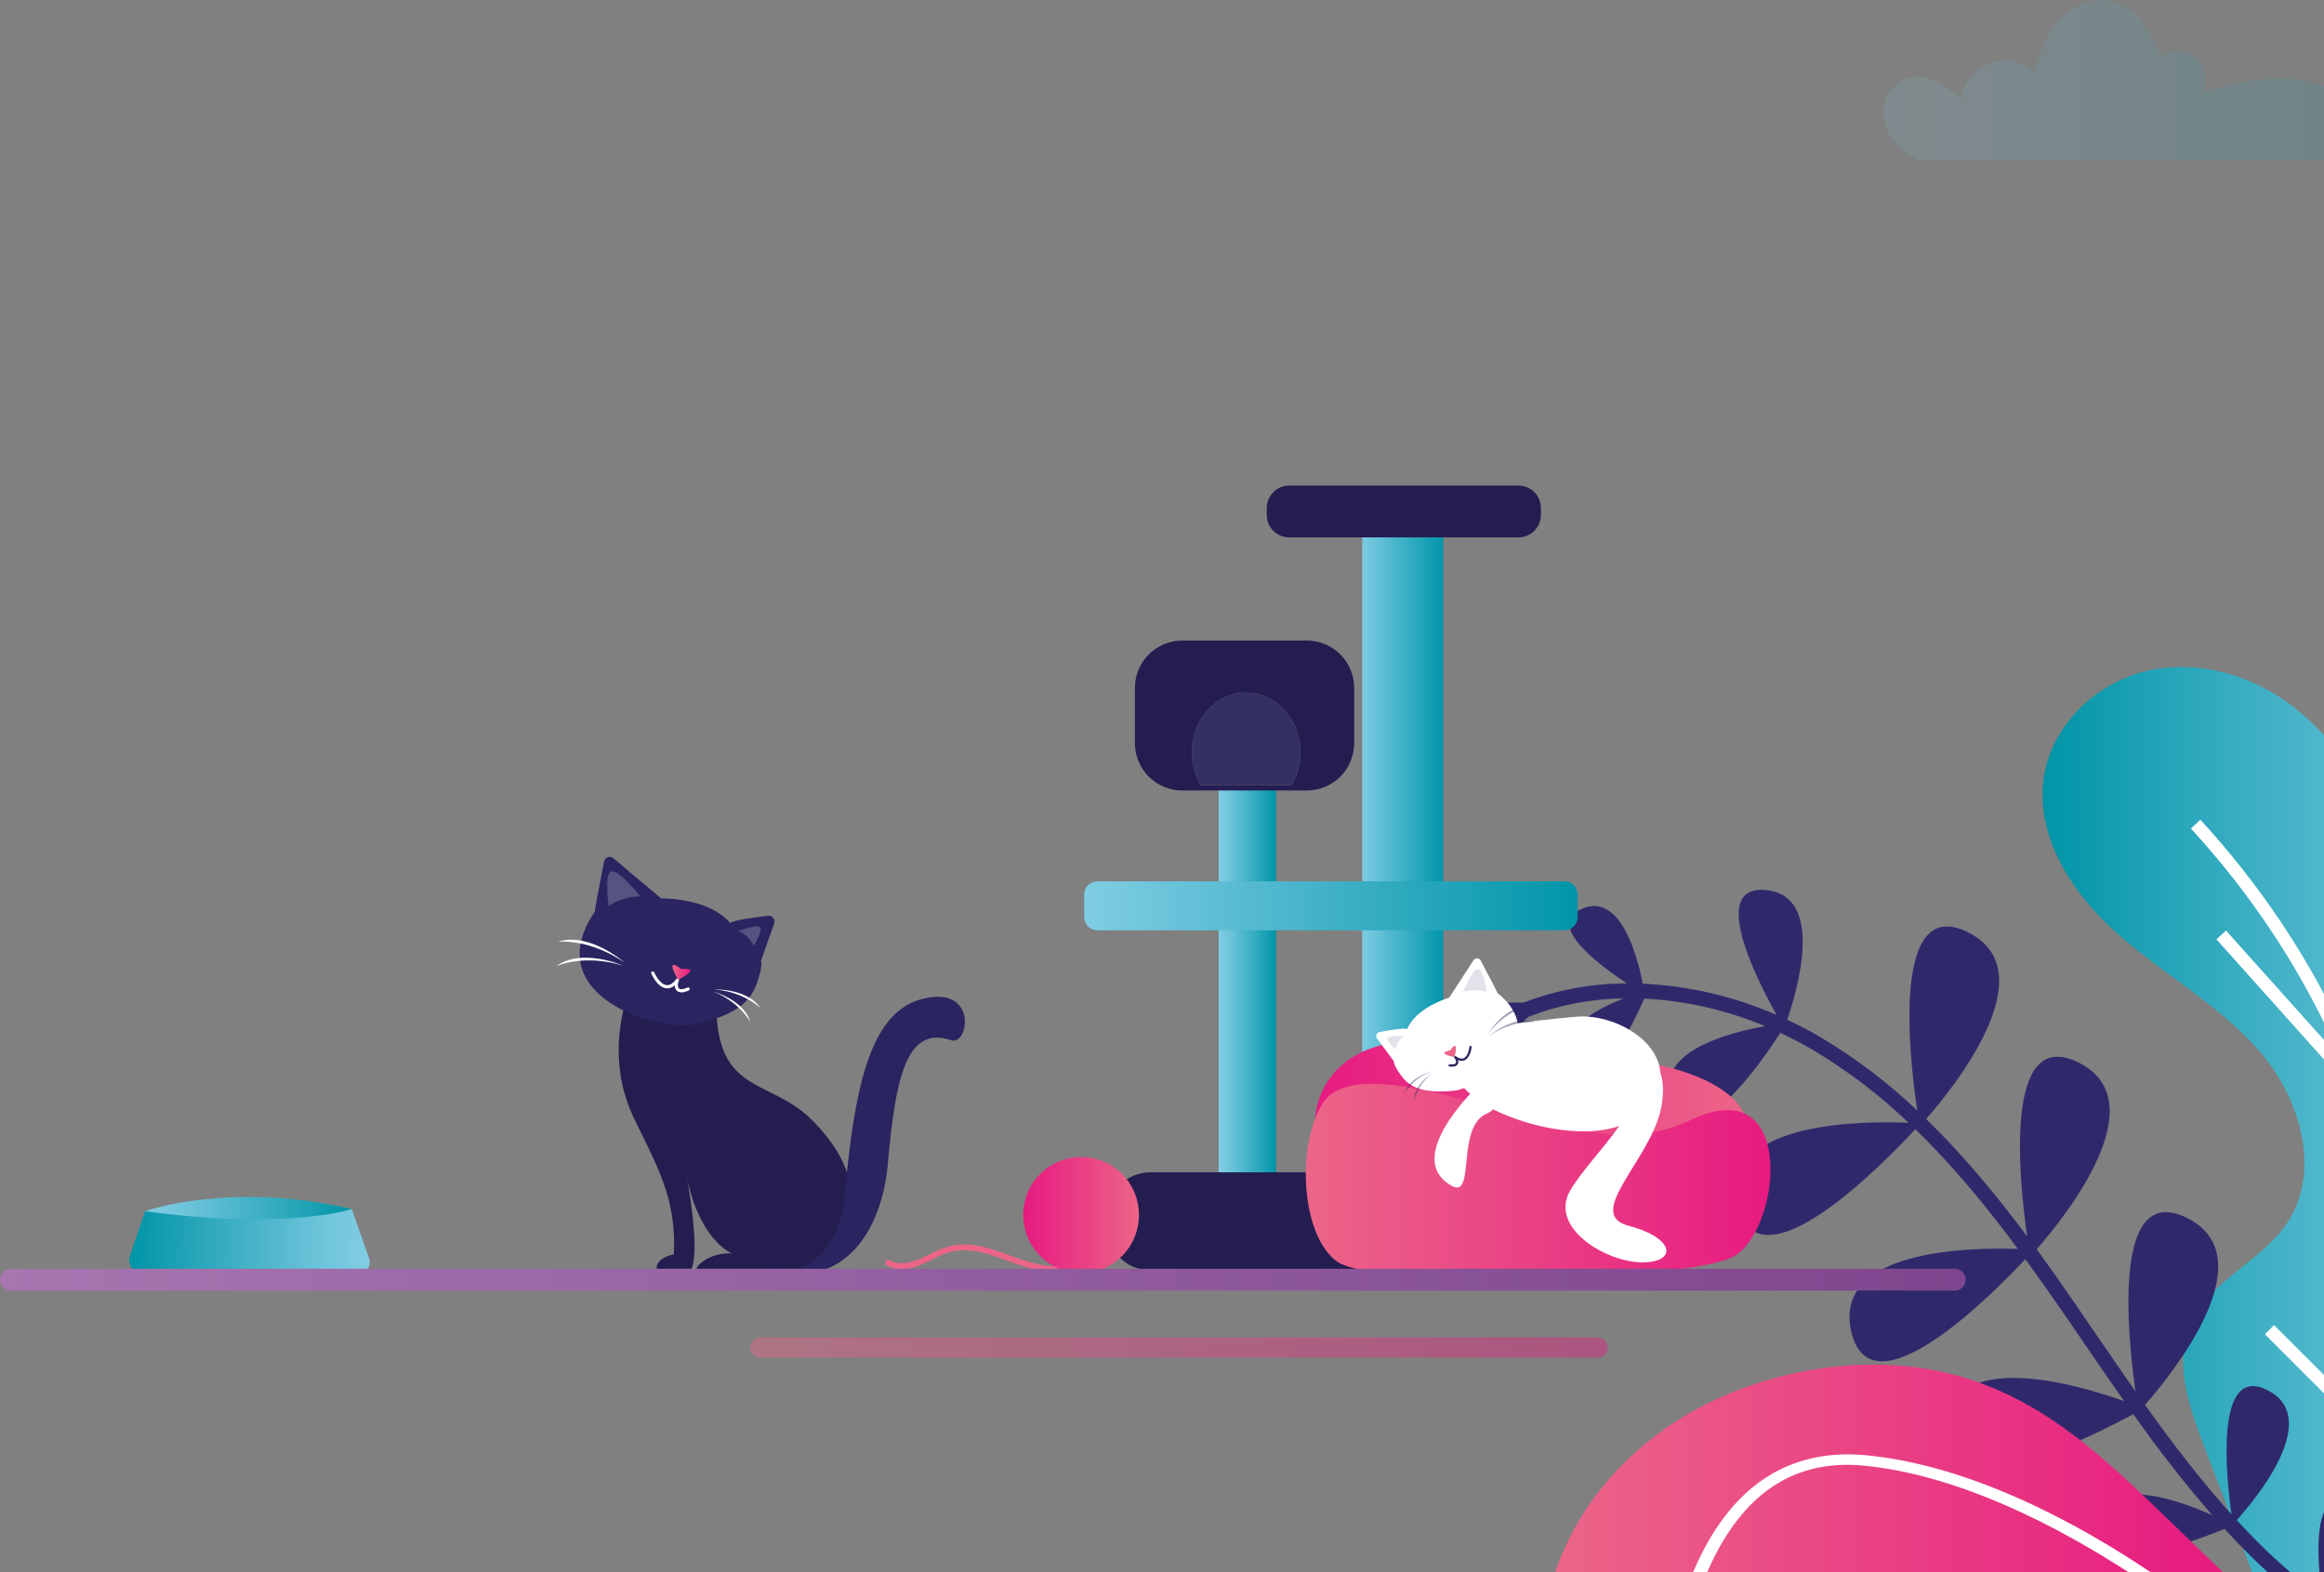 <svg width="986" height="667" viewBox="0 0 986 667" fill="none" xmlns="http://www.w3.org/2000/svg">
<rect x="0" y="0" width="986" height="667" fill="#808080" stroke="none"/>
<g clip-path="url(#clip0_9420_48)">
<path d="M929.446 561.404C937.467 543.284 959.221 535.442 970.262 518.992C985.001 497.017 976.004 466.248 958.987 446.42C941.969 426.591 918.46 413.786 898.86 396.579C879.26 379.373 862.695 354.3 867.416 328.26C871.2 307.347 888.982 290.312 909.37 285.005C929.758 279.699 951.926 285.169 969.169 297.077C998.671 317.444 1013.12 353.356 1023.94 387.847C1030.59 409.01 1036.75 430.93 1046 450.922V667H955.491C948.557 648.792 941.626 630.584 934.697 612.376C928.471 596.043 922.268 577.541 929.446 561.404Z" fill="url(#paint0_linear_9420_48)"/>
<path d="M929.531 351.506L933.55 347.769C1035.72 459.093 1034.54 592.797 1025.87 667H1020.41C1029 593.741 1030.39 461.449 929.531 351.506Z" fill="white"/>
<path d="M1028.11 633.203L960.93 566.094L964.792 562.153L1026.88 624.198C1032.34 614.295 1039.28 601.763 1046 589.551V600.827C1037.62 616.02 1030.58 628.755 1029.87 630.035L1028.11 633.203Z" fill="white"/>
<path d="M1001.62 458.671L997.812 380.926L1003.27 380.582L1007.82 473.865L940.361 398.514L944.426 394.784L1001.62 458.671Z" fill="white"/>
<path d="M943.795 648.646C930.242 654.202 883.106 671.893 888.193 646.906C892.594 625.236 923.172 635.911 938.567 642.817C926.688 629.103 915.511 614.797 905.078 599.953C887.374 609.551 820.95 643.231 824.493 606.117C827.778 571.743 880.539 587.077 901.177 594.412C895.434 586.25 889.824 578.025 884.269 569.925C878.807 561.997 873.423 554.068 867.883 546.218C865.095 542.254 862.234 538.246 859.3 534.193C845.131 549.34 793.758 601.162 785.425 564.923C777.435 530.042 835.838 529.16 856.132 529.878C843.282 512.507 828.917 494.887 812.61 479.07C800.906 491.742 745.913 548.934 737.307 511.329C729.067 475.378 791.394 475.542 809.777 476.362C797.462 464.568 783.851 454.206 769.204 445.476C764.655 442.807 760.012 440.388 755.323 438.203C746.787 451.469 719.665 490.541 709.693 467.45C700.751 446.732 732.531 438.273 748.847 435.355C732.57 428.525 715.234 424.565 697.607 423.649C692.793 434.73 677.32 467.06 667.13 450.961C658.828 437.93 676.641 428.355 688.892 423.579C675.03 423.731 661.31 426.39 648.396 431.429C638.377 440.794 618.27 457.181 615.266 441.621C612.34 426.404 634.242 425.015 646.36 425.374C660.372 419.98 675.258 417.216 690.273 417.219C677.835 409.041 655.684 392.303 671.039 385.584C687.643 378.311 694.798 406.092 696.975 417.344C716.562 418.247 735.817 422.744 753.778 430.61C745.351 415.627 724.846 375.354 749.198 377.617C774.533 379.958 762.462 420.388 758.257 432.631C763.04 434.871 767.776 437.313 772.411 440.052C787.194 448.855 800.949 459.28 813.421 471.133C810.113 448.886 802.131 379.178 834.948 395.526C868.757 412.358 828.386 462.011 817.205 474.746C833.224 490.306 847.37 507.521 860.042 524.54C856.616 500.521 849.859 434.886 881.85 450.774C915.666 467.622 875.272 517.283 864.099 530.01C867.22 534.256 870.232 538.467 873.134 542.644C878.659 550.51 884.058 558.462 889.52 566.414C894.982 574.365 900.443 582.372 906.038 590.339C902.605 566.265 895.933 500.818 927.885 516.713C961.772 533.584 921.151 583.402 910.072 596.02C921.526 612.079 933.558 627.858 946.744 642.474C944.637 627.53 939.269 578.189 962.107 589.832C985.734 601.888 956.333 636.769 948.976 644.932C952.463 648.717 955.998 652.423 959.689 656.021C963.122 659.392 967.156 663.122 971.665 667H962.123C959.782 664.885 957.504 662.739 955.225 660.508C951.309 656.653 947.498 652.699 943.795 648.646Z" fill="#2F296C"/>
<path d="M996.735 638.408C1008.11 644.089 1003.47 656.824 997.117 667H984.063C982.869 652.017 983.447 631.767 996.735 638.408Z" fill="#2F296C"/>
<path d="M711.316 602.832C743.533 582.216 788.655 573.288 826.724 582.653C864.176 591.845 890.315 616.207 914.519 639.485L943.1 666.992H659.865C668.058 642.45 685.598 619.329 711.316 602.832Z" fill="url(#paint1_linear_9420_48)"/>
<path d="M751.795 625.298C763.398 618.587 776.92 615.934 791.963 617.417C837.562 621.888 883.254 647.413 912.412 667H903.002C874.179 648.319 831.998 625.852 790.886 621.818C777.404 620.499 765.38 622.84 755.104 628.787C740.435 637.261 730.791 652.072 724.307 667.023H718.346C725.157 650.948 735.543 634.702 751.795 625.298Z" fill="white"/>
</g>
<g clip-path="url(#clip1_9420_48)">
<path d="M541.406 333.573H517.037V513.269H541.406V333.573Z" fill="url(#paint2_linear_9420_48)"/>
<path d="M612.287 218.658H577.955V516.934H612.287V218.658Z" fill="url(#paint3_linear_9420_48)"/>
<path d="M641.381 497.37H487.931C478.006 497.37 469.961 505.423 469.961 515.357V520.947C469.961 530.88 478.006 538.934 487.931 538.934H641.381C651.305 538.934 659.35 530.88 659.35 520.947V515.357C659.35 505.423 651.305 497.37 641.381 497.37Z" fill="#241D50"/>
<path d="M465.563 373.908H663.763C664.493 373.908 665.217 374.052 665.892 374.331C666.567 374.611 667.179 375.022 667.696 375.539C668.213 376.056 668.622 376.669 668.902 377.345C669.181 378.021 669.325 378.744 669.325 379.476V389.133C669.325 390.606 668.74 392.02 667.7 393.062C666.658 394.104 665.246 394.689 663.774 394.689H465.551C464.08 394.689 462.667 394.104 461.626 393.062C460.585 392.02 460 390.606 460 389.133V379.476C460 378.744 460.144 378.021 460.423 377.345C460.703 376.669 461.113 376.056 461.629 375.539C462.146 375.022 462.759 374.611 463.434 374.331C464.109 374.052 464.832 373.908 465.563 373.908Z" fill="url(#paint4_linear_9420_48)"/>
<path d="M644.228 206H546.969C541.712 206 537.451 210.265 537.451 215.526V218.473C537.451 223.735 541.712 228 546.969 228H644.228C649.484 228 653.744 223.735 653.744 218.473V215.526C653.744 210.265 649.484 206 644.228 206Z" fill="#241D50"/>
<path d="M551.772 319.24C551.79 324.135 550.488 328.944 548.002 333.16H509.401C506.92 328.942 505.618 324.134 505.631 319.24C505.631 305.179 515.952 293.771 528.696 293.771C541.44 293.771 551.772 305.179 551.772 319.24Z" fill="#353063"/>
<path d="M554.455 271.76H501.589C498.947 271.76 496.331 272.282 493.891 273.295C491.451 274.308 489.235 275.793 487.368 277.665C485.503 279.537 484.024 281.759 483.017 284.203C482.01 286.647 481.495 289.267 481.5 291.911V315.27C481.5 320.603 483.617 325.718 487.384 329.489C491.151 333.259 496.261 335.378 501.589 335.378H554.455C559.783 335.378 564.893 333.259 568.66 329.489C572.427 325.718 574.544 320.603 574.544 315.27V291.911C574.549 289.267 574.034 286.647 573.027 284.203C572.02 281.759 570.541 279.537 568.675 277.665C566.809 275.793 564.593 274.308 562.152 273.295C559.712 272.282 557.097 271.76 554.455 271.76ZM548.001 333.16H509.4C506.92 328.942 505.617 324.134 505.631 319.24C505.631 305.179 515.952 293.771 528.695 293.771C541.44 293.771 551.772 305.179 551.772 319.24C551.79 324.135 550.488 328.944 548.001 333.16Z" fill="#241D50"/>
<path d="M741.4 479.668C742.371 476.457 740.403 459.301 701.576 451.378C662.748 443.455 619.259 437.472 591.076 442.297C558.218 447.983 555.233 475.14 559.215 486.459C563.197 497.777 731.443 512.458 741.4 479.668Z" fill="url(#paint5_linear_9420_48)"/>
<path d="M604.276 462.564C634.85 468.204 682.301 492.257 716.837 475.405C762.882 452.934 755.724 522.492 735.253 533.195C714.783 543.898 583.734 546.671 567.443 535.333C552.09 524.63 549.713 486.287 561.282 467.912C569.569 454.8 597.033 461.227 604.276 462.564Z" fill="url(#paint6_linear_9420_48)"/>
<path d="M668.791 431.336C650.44 432.891 615.614 437.624 615.614 437.624C607.69 438.372 612.629 460.572 634.136 470.97C655.643 481.369 690.575 486.234 701.748 466.019C712.921 445.805 687.135 429.774 668.791 431.336Z" fill="white"/>
<path d="M691.012 520.07C671.169 514.874 702.185 490.735 705.176 467.78C708.167 444.825 692.385 448.856 692.385 448.856C705.493 464.669 674.688 489.775 666.025 505.376C657.361 520.977 681.285 535.399 696.473 535.558C711.66 535.717 710.861 525.266 691.012 520.07Z" fill="white"/>
<path d="M615.984 503.125C626.107 508.751 617.635 478.139 630.716 472.493C640.165 468.409 631.653 456.197 631.653 456.197C631.653 456.197 592.826 490.258 615.984 503.125Z" fill="white"/>
<path fill-rule="evenodd" clip-rule="evenodd" d="M635.239 421.189C635.311 420.865 630.577 411.969 628.167 407.461C628.025 407.197 627.817 406.974 627.562 406.815C627.308 406.656 627.018 406.566 626.718 406.554C626.419 406.542 626.122 406.608 625.855 406.747C625.59 406.885 625.364 407.09 625.202 407.342L614.874 423.228C611.665 424.26 600.585 428.271 596.972 436.605C596.022 435.943 589.227 437.108 585.318 437.836C585.024 437.891 584.75 438.019 584.521 438.21C584.292 438.401 584.115 438.647 584.008 438.925C583.9 439.204 583.864 439.505 583.905 439.801C583.946 440.097 584.062 440.377 584.241 440.616L591.419 450.319C591.419 450.319 590.924 451.524 594.509 456.369C597.6 460.552 602.433 464.312 617.674 462.67C630.366 460.029 658.35 439.649 635.239 421.189Z" fill="white"/>
<path d="M623.96 443.72C623.898 443.711 623.834 443.716 623.772 443.733C623.711 443.75 623.653 443.779 623.604 443.819C623.554 443.858 623.513 443.907 623.482 443.963C623.451 444.019 623.432 444.08 623.426 444.144C623.426 444.183 622.977 448.115 620.996 448.962C620.131 449.34 619.015 449.081 617.773 448.188C617.666 448.077 617.524 448.006 617.37 447.989C617.267 447.984 617.166 448.012 617.08 448.069C616.993 448.126 616.928 448.208 616.893 448.306C616.857 448.402 616.854 448.508 616.882 448.607C616.911 448.707 616.972 448.793 617.053 448.856L617.159 448.929C617.41 449.22 617.971 450.299 617.681 450.955C617.443 451.497 616.525 451.703 615.099 451.524C614.973 451.509 614.846 451.544 614.746 451.622C614.646 451.701 614.581 451.814 614.564 451.941C614.549 452.068 614.584 452.196 614.662 452.297C614.74 452.398 614.854 452.466 614.98 452.484C615.529 452.545 616.082 452.545 616.631 452.484C616.966 452.473 617.295 452.392 617.597 452.245C617.899 452.097 618.165 451.888 618.381 451.63C618.56 451.35 618.675 451.033 618.714 450.703C618.754 450.373 618.719 450.038 618.612 449.723C619.042 449.931 619.512 450.046 619.989 450.06C620.467 450.075 620.943 449.99 621.385 449.809C623.875 448.704 624.363 444.402 624.383 444.216C624.389 444.095 624.348 443.977 624.27 443.884C624.192 443.792 624.081 443.733 623.96 443.72Z" fill="#2A2460"/>
<path fill-rule="evenodd" clip-rule="evenodd" d="M615.304 445.606C615.211 445.606 619.114 439.808 617.12 448.459C617.12 448.426 608.714 447.063 615.304 445.606Z" fill="url(#paint7_linear_9420_48)"/>
<path opacity="0.43" fill-rule="evenodd" clip-rule="evenodd" d="M631.113 438.736C639.037 428.741 648.104 426.822 648.718 426.736C638.727 426.411 631.113 438.736 631.113 438.736Z" fill="#2A2460"/>
<path opacity="0.43" fill-rule="evenodd" clip-rule="evenodd" d="M631.812 439.457C641.922 432.653 650.764 433.54 651.345 433.659C642.259 430.442 631.812 439.457 631.812 439.457Z" fill="#2A2460"/>
<path opacity="0.43" fill-rule="evenodd" clip-rule="evenodd" d="M595.765 464.007C595.699 464.007 598.769 457.931 607.479 454.43C607.506 454.43 597.6 457.104 595.765 464.007Z" fill="#2A2460"/>
<path opacity="0.43" fill-rule="evenodd" clip-rule="evenodd" d="M599.918 467.231C599.865 467.27 600.902 460.777 607.842 455.058C607.822 455.058 599.581 460.347 599.918 467.231Z" fill="#2A2460"/>
<path opacity="0.13" fill-rule="evenodd" clip-rule="evenodd" d="M626.866 411.042C624.436 411.32 620.771 420.838 620.771 420.838C624.042 419.847 627.532 419.847 630.802 420.838C630.802 420.838 629.296 410.771 626.866 411.042Z" fill="#2A2460"/>
<path opacity="0.13" fill-rule="evenodd" clip-rule="evenodd" d="M588.891 440.172C587.478 441.092 592.113 445.309 592.113 445.309C592.113 445.309 592.774 441.066 595.64 439.603C595.62 439.603 590.298 439.259 588.891 440.172Z" fill="#2A2460"/>
<path fill-rule="evenodd" clip-rule="evenodd" d="M304.404 413.796V414.041C304.428 414.004 304.439 413.962 304.439 413.918C304.439 413.875 304.428 413.832 304.404 413.796Z" fill="#241D50"/>
<path fill-rule="evenodd" clip-rule="evenodd" d="M304.384 414.041C303.123 415.927 271.156 410.427 271.156 410.427C271.156 410.427 253.604 440.801 268.442 473.307C278.611 494.487 287.149 508.308 285.895 532.163C276.247 534.148 277.046 541.125 283.141 540.847C284.283 540.847 289.85 540.946 290.636 540.88C298.078 540.218 293.277 509.771 291.54 500.253C291.171 498.492 291.019 497.426 291.019 497.426C291.019 497.426 291.223 498.479 291.54 500.253C293.02 507.255 297.965 525.345 310.69 531.964C309.746 531.441 304.813 531.772 301.445 533.347C295.06 536.326 290.695 541.833 304.602 540.847C321.929 541.244 338.616 540.814 338.616 540.814C338.616 540.814 384.509 516.171 345.027 475.703C325.059 455.237 299.9 466.787 304.384 414.041Z" fill="#241D50"/>
<path fill-rule="evenodd" clip-rule="evenodd" d="M291.541 500.279C291.224 498.505 291.02 497.453 291.02 497.453C291.02 497.453 291.171 498.518 291.541 500.279Z" fill="#241D50"/>
<path d="M389.975 424.168C368.614 430.787 362.38 462.703 358.207 508.619C357.612 515.119 354.608 534.77 334.164 539.98C334.237 540.145 334.303 540.304 334.369 540.469C362.73 543.117 374.986 516.482 376.729 493.124C379.892 458.341 384.29 435.142 403.05 441.165C411.212 444.786 415.57 416.655 389.975 424.168Z" fill="#2A2460"/>
<path fill-rule="evenodd" clip-rule="evenodd" d="M325.891 388.531C320.384 389.16 310.842 390.411 309.825 391.655C301.618 381.992 285.188 381.164 280.467 381.138L260.202 364.101C259.882 363.83 259.498 363.647 259.086 363.571C258.675 363.495 258.252 363.528 257.857 363.666C257.462 363.805 257.11 364.044 256.835 364.36C256.561 364.676 256.374 365.06 256.292 365.471C254.906 372.474 252.198 386.287 252.423 386.698C229.093 420.759 274.749 436.578 292.749 434.923C313.781 430.892 318.7 423.896 321.144 417.052C323.963 409.109 322.814 407.706 322.814 407.706L328.46 391.821C328.603 391.428 328.643 391.005 328.578 390.593C328.512 390.18 328.343 389.791 328.086 389.462C327.829 389.133 327.493 388.875 327.109 388.712C326.725 388.549 326.306 388.487 325.891 388.531Z" fill="#2A2460"/>
<path d="M291.672 418.978C289.843 419.806 288.535 419.905 287.994 419.276C287.333 418.522 287.657 416.854 287.875 416.357L287.981 416.218C288.07 416.102 288.118 415.96 288.118 415.814C288.118 415.668 288.07 415.527 287.981 415.411C287.898 415.287 287.776 415.195 287.635 415.149C287.493 415.104 287.341 415.107 287.201 415.159C287.009 415.249 286.851 415.4 286.752 415.589C285.432 417.304 284.065 418.091 282.79 417.939C279.759 417.602 277.56 412.578 277.56 412.512C277.525 412.43 277.475 412.357 277.413 412.295C277.349 412.233 277.275 412.184 277.193 412.152C277.111 412.118 277.024 412.102 276.935 412.103C276.847 412.104 276.76 412.122 276.679 412.158C276.598 412.192 276.524 412.243 276.463 412.306C276.401 412.369 276.353 412.444 276.32 412.526C276.287 412.608 276.271 412.696 276.272 412.784C276.273 412.872 276.291 412.96 276.326 413.041C276.425 413.279 278.835 418.826 282.605 419.283C283.268 419.344 283.937 419.266 284.569 419.052C285.2 418.839 285.78 418.496 286.27 418.045C286.258 418.508 286.349 418.968 286.536 419.392C286.723 419.816 287.003 420.192 287.353 420.494C287.746 420.751 288.189 420.922 288.651 420.996C289.114 421.07 289.588 421.045 290.041 420.924C290.795 420.767 291.528 420.523 292.226 420.196C292.308 420.162 292.382 420.111 292.444 420.047C292.505 419.984 292.554 419.908 292.586 419.826C292.618 419.743 292.633 419.654 292.63 419.565C292.627 419.477 292.607 419.39 292.57 419.309C292.534 419.227 292.483 419.152 292.417 419.091C292.353 419.029 292.275 418.982 292.191 418.951C292.108 418.919 292.018 418.906 291.929 418.911C291.839 418.915 291.752 418.939 291.672 418.978Z" fill="white"/>
<path fill-rule="evenodd" clip-rule="evenodd" d="M288.985 411.115C289.117 411.115 281.543 404.926 287.717 415.662C287.717 415.662 298.395 410.413 288.985 411.115Z" fill="url(#paint8_linear_9420_48)"/>
<path fill-rule="evenodd" clip-rule="evenodd" d="M236.699 399.598C237.544 399.433 250.408 398.327 265.094 408.441C265.094 408.441 249.919 395.117 236.699 399.598Z" fill="white"/>
<path fill-rule="evenodd" clip-rule="evenodd" d="M236 409.924C236.726 409.52 248.183 404.721 264.447 409.692C264.447 409.692 246.829 401.921 236 409.924Z" fill="white"/>
<path fill-rule="evenodd" clip-rule="evenodd" d="M303.037 419.753C316.092 420.871 322.675 427.768 322.576 427.762C317.347 419.283 303.037 419.753 303.037 419.753Z" fill="white"/>
<path fill-rule="evenodd" clip-rule="evenodd" d="M302.832 420.732C314.408 425.538 318.422 433.798 318.337 433.765C315.999 424.426 302.832 420.732 302.832 420.732Z" fill="white"/>
<path opacity="0.21" fill-rule="evenodd" clip-rule="evenodd" d="M259.515 369.713C256.154 370.342 258.234 384.408 258.234 384.408C262.196 381.75 266.852 380.323 271.619 380.304C271.619 380.304 262.87 369.091 259.515 369.713Z" fill="white"/>
<path opacity="0.21" fill-rule="evenodd" clip-rule="evenodd" d="M322.075 393.118C319.823 392.456 312.83 395.104 312.83 395.104C317.248 395.885 319.856 401.292 319.856 401.292C319.856 401.292 324.333 393.767 322.075 393.118Z" fill="white"/>
<path d="M447.742 539.668C441.733 539.668 435.598 537.828 430.342 535.916L428.453 535.221C420.1 532.143 411.456 528.966 403.202 531.143C400.519 531.95 397.926 533.03 395.463 534.367C393.911 535.141 392.313 535.935 390.669 536.611C386.707 538.226 381.015 539.569 376.234 536.822C376.094 536.743 375.971 536.636 375.872 536.509C375.774 536.382 375.701 536.236 375.658 536.08C375.616 535.925 375.605 535.763 375.625 535.602C375.645 535.442 375.697 535.288 375.777 535.148C375.857 535.008 375.963 534.886 376.091 534.787C376.218 534.688 376.364 534.616 376.519 534.575C376.675 534.533 376.837 534.522 376.997 534.543C377.156 534.564 377.31 534.617 377.449 534.698C381.583 537.074 386.925 535.492 389.745 534.34C391.303 533.678 392.861 532.924 394.367 532.176C396.98 530.763 399.73 529.624 402.575 528.774C411.575 526.397 420.582 529.714 429.292 532.924L431.174 533.586C439.375 536.577 449.835 539.397 457.917 534.631C458.057 534.536 458.213 534.471 458.379 534.439C458.544 534.407 458.714 534.41 458.878 534.447C459.043 534.483 459.198 534.554 459.334 534.653C459.47 534.753 459.584 534.879 459.669 535.025C459.754 535.17 459.809 535.331 459.829 535.499C459.849 535.666 459.836 535.836 459.787 535.998C459.74 536.16 459.659 536.31 459.551 536.439C459.443 536.568 459.309 536.674 459.159 536.75C455.686 538.739 451.741 539.747 447.742 539.668Z" fill="url(#paint9_linear_9420_48)"/>
<path d="M476.048 532.868C485.638 523.255 485.638 507.669 476.048 498.056C466.457 488.443 450.909 488.443 441.318 498.056C431.727 507.669 431.727 523.255 441.318 532.868C450.909 542.482 466.457 542.482 476.048 532.868Z" fill="url(#paint10_linear_9420_48)"/>
<path d="M61.523 513.841C61.523 513.841 97.776 500.921 149.235 512.948C96.349 531.295 65.525 513.907 61.523 513.841Z" fill="url(#paint11_linear_9420_48)"/>
<path d="M56.993 538.934H155.574C156.18 538.226 156.59 537.37 156.76 536.454C156.93 535.536 156.856 534.59 156.545 533.711L149.235 512.948C149.235 512.948 121.732 522.102 61.523 513.841L55.078 533.036C54.725 534.095 54.721 535.24 55.066 536.301C55.411 537.363 56.086 538.286 56.993 538.934Z" fill="url(#paint12_linear_9420_48)"/>
<path opacity="0.42" d="M677.85 576H322.554C321.421 575.996 320.336 575.542 319.535 574.736C318.735 573.93 318.283 572.837 318.279 571.698C318.283 570.558 318.735 569.466 319.535 568.66C320.336 567.853 321.421 567.399 322.554 567.395H677.85C678.986 567.399 680.069 567.854 680.868 568.66C681.667 569.466 682.122 570.558 682.122 571.698C682.122 572.837 681.667 573.93 680.868 574.735C680.069 575.541 678.986 575.996 677.85 576Z" fill="url(#paint13_linear_9420_48)"/>
<path d="M829.378 547.538H4.619C3.413 547.55 2.251 547.072 1.386 546.207C0.521 545.342 0.023 544.159 0 542.918C0.016 541.671 0.512 540.483 1.378 539.612C2.243 538.741 3.409 538.259 4.619 538.272H829.378C830.586 538.263 831.748 538.746 832.613 539.617C833.478 540.487 833.967 541.674 833.987 542.918C833.96 544.157 833.465 545.337 832.607 546.201C831.742 547.067 830.586 547.547 829.378 547.538Z" fill="url(#paint14_linear_9420_48)"/>
</g>
<g clip-path="url(#clip2_9420_48)">
<path opacity="0.14" d="M991.423 39.013C983.025 34.207 972.972 32.81 963.277 33.379C953.583 33.948 944.108 36.381 934.737 38.823C935.883 36.396 936.198 33.667 935.634 31.049C935.07 28.43 933.659 26.063 931.611 24.303C929.483 22.64 926.864 21.704 924.149 21.635C921.433 21.567 918.769 22.37 916.557 23.924C912.529 13.804 906.451 2.847 895.75 0.44C887.711 -1.363 879.173 2.588 873.708 8.627C868.244 14.666 865.371 22.604 863.436 30.489C860.879 28.195 857.727 26.643 854.33 26.005C850.933 25.367 847.422 25.668 844.188 26.873C840.953 28.079 838.12 30.143 836.003 32.837C833.885 35.53 832.566 38.749 832.19 42.136C827.4 37.615 821.769 33.344 815.218 32.637C806.969 31.748 800.13 38.133 799.123 45.923C797.993 54.697 804.973 63.393 812.486 67.189C813.055 67.483 813.633 67.75 814.238 68H988.761C992.02 66.862 995.348 65.929 998.727 65.205C999.306 64.704 999.842 64.155 1000.33 63.566C1003.49 59.727 1003.71 54.076 1001.7 49.521C999.681 44.965 995.767 41.497 991.423 39.013Z" fill="url(#paint15_linear_9420_48)"/>
</g>
<defs>
<linearGradient id="paint0_linear_9420_48" x1="1073.55" y1="475.004" x2="866.596" y2="475.004" gradientUnits="userSpaceOnUse">
<stop stop-color="#82CDE4"/>
<stop offset="0.23" stop-color="#69C2D8"/>
<stop offset="0.72" stop-color="#28A6BA"/>
<stop offset="1" stop-color="#0094A7"/>
</linearGradient>
<linearGradient id="paint1_linear_9420_48" x1="944.41" y1="622.981" x2="659.389" y2="622.981" gradientUnits="userSpaceOnUse">
<stop stop-color="#E71A80"/>
<stop offset="1" stop-color="#EC6588"/>
</linearGradient>
<linearGradient id="paint2_linear_9420_48" x1="517.037" y1="423.421" x2="541.406" y2="423.421" gradientUnits="userSpaceOnUse">
<stop stop-color="#82CDE4"/>
<stop offset="0.23" stop-color="#69C2D8"/>
<stop offset="0.72" stop-color="#28A6BA"/>
<stop offset="1" stop-color="#0094A7"/>
</linearGradient>
<linearGradient id="paint3_linear_9420_48" x1="578.199" y1="396.957" x2="612.537" y2="396.957" gradientUnits="userSpaceOnUse">
<stop stop-color="#7BCBE2"/>
<stop offset="1" stop-color="#0096AB"/>
</linearGradient>
<linearGradient id="paint4_linear_9420_48" x1="460" y1="374.122" x2="669.325" y2="374.122" gradientUnits="userSpaceOnUse">
<stop stop-color="#80CDE4"/>
<stop offset="1" stop-color="#0095A9"/>
</linearGradient>
<linearGradient id="paint5_linear_9420_48" x1="557.841" y1="470.156" x2="741.572" y2="470.156" gradientUnits="userSpaceOnUse">
<stop stop-color="#E71A80"/>
<stop offset="1" stop-color="#EC6588"/>
</linearGradient>
<linearGradient id="paint6_linear_9420_48" x1="554.019" y1="501.219" x2="751.167" y2="501.219" gradientUnits="userSpaceOnUse">
<stop stop-color="#EC6588"/>
<stop offset="1" stop-color="#E71A80"/>
</linearGradient>
<linearGradient id="paint7_linear_9420_48" x1="-10211.4" y1="2452.67" x2="-10250.1" y2="2464.33" gradientUnits="userSpaceOnUse">
<stop stop-color="#EC6588"/>
<stop offset="1" stop-color="#E71A80"/>
</linearGradient>
<linearGradient id="paint8_linear_9420_48" x1="285.294" y1="412.498" x2="292.861" y2="412.498" gradientUnits="userSpaceOnUse">
<stop stop-color="#EC6588"/>
<stop offset="1" stop-color="#E71A80"/>
</linearGradient>
<linearGradient id="paint9_linear_9420_48" x1="18188.8" y1="3539.7" x2="28922.2" y2="3539.7" gradientUnits="userSpaceOnUse">
<stop stop-color="#EC6588"/>
<stop offset="1" stop-color="#E71A80"/>
</linearGradient>
<linearGradient id="paint10_linear_9420_48" x1="434.132" y1="515.462" x2="483.24" y2="515.462" gradientUnits="userSpaceOnUse">
<stop stop-color="#E71A80"/>
<stop offset="1" stop-color="#EC6588"/>
</linearGradient>
<linearGradient id="paint11_linear_9420_48" x1="61.508" y1="513.877" x2="149.168" y2="515.626" gradientUnits="userSpaceOnUse">
<stop stop-color="#82CDE4"/>
<stop offset="0.23" stop-color="#69C2D8"/>
<stop offset="0.72" stop-color="#28A6BA"/>
<stop offset="1" stop-color="#0094A7"/>
</linearGradient>
<linearGradient id="paint12_linear_9420_48" x1="54.929" y1="525.115" x2="156.964" y2="527.15" gradientUnits="userSpaceOnUse">
<stop stop-color="#0094A7"/>
<stop offset="0.28" stop-color="#28A6BA"/>
<stop offset="0.77" stop-color="#69C2D8"/>
<stop offset="1" stop-color="#82CDE4"/>
</linearGradient>
<linearGradient id="paint13_linear_9420_48" x1="318.279" y1="571.698" x2="682.122" y2="571.698" gradientUnits="userSpaceOnUse">
<stop stop-color="#EC6588"/>
<stop offset="1" stop-color="#E71A80"/>
</linearGradient>
<linearGradient id="paint14_linear_9420_48" x1="0" y1="542.907" x2="834" y2="542.907" gradientUnits="userSpaceOnUse">
<stop stop-color="#A775B0"/>
<stop offset="1" stop-color="#7E468E"/>
</linearGradient>
<linearGradient id="paint15_linear_9420_48" x1="799" y1="34" x2="1003" y2="34" gradientUnits="userSpaceOnUse">
<stop stop-color="#81CCE3"/>
<stop offset="0.23" stop-color="#68C1D7"/>
<stop offset="0.72" stop-color="#27A4B9"/>
<stop offset="1" stop-color="#0093A7"/>
</linearGradient>
<clipPath id="clip0_9420_48">
<rect width="431" height="384" fill="white" transform="translate(615 283)"/>
</clipPath>
<clipPath id="clip1_9420_48">
<rect width="834" height="370" fill="white" transform="translate(0 206)"/>
</clipPath>
<clipPath id="clip2_9420_48">
<rect width="204" height="68" fill="white" transform="translate(799)"/>
</clipPath>
</defs>
</svg>
